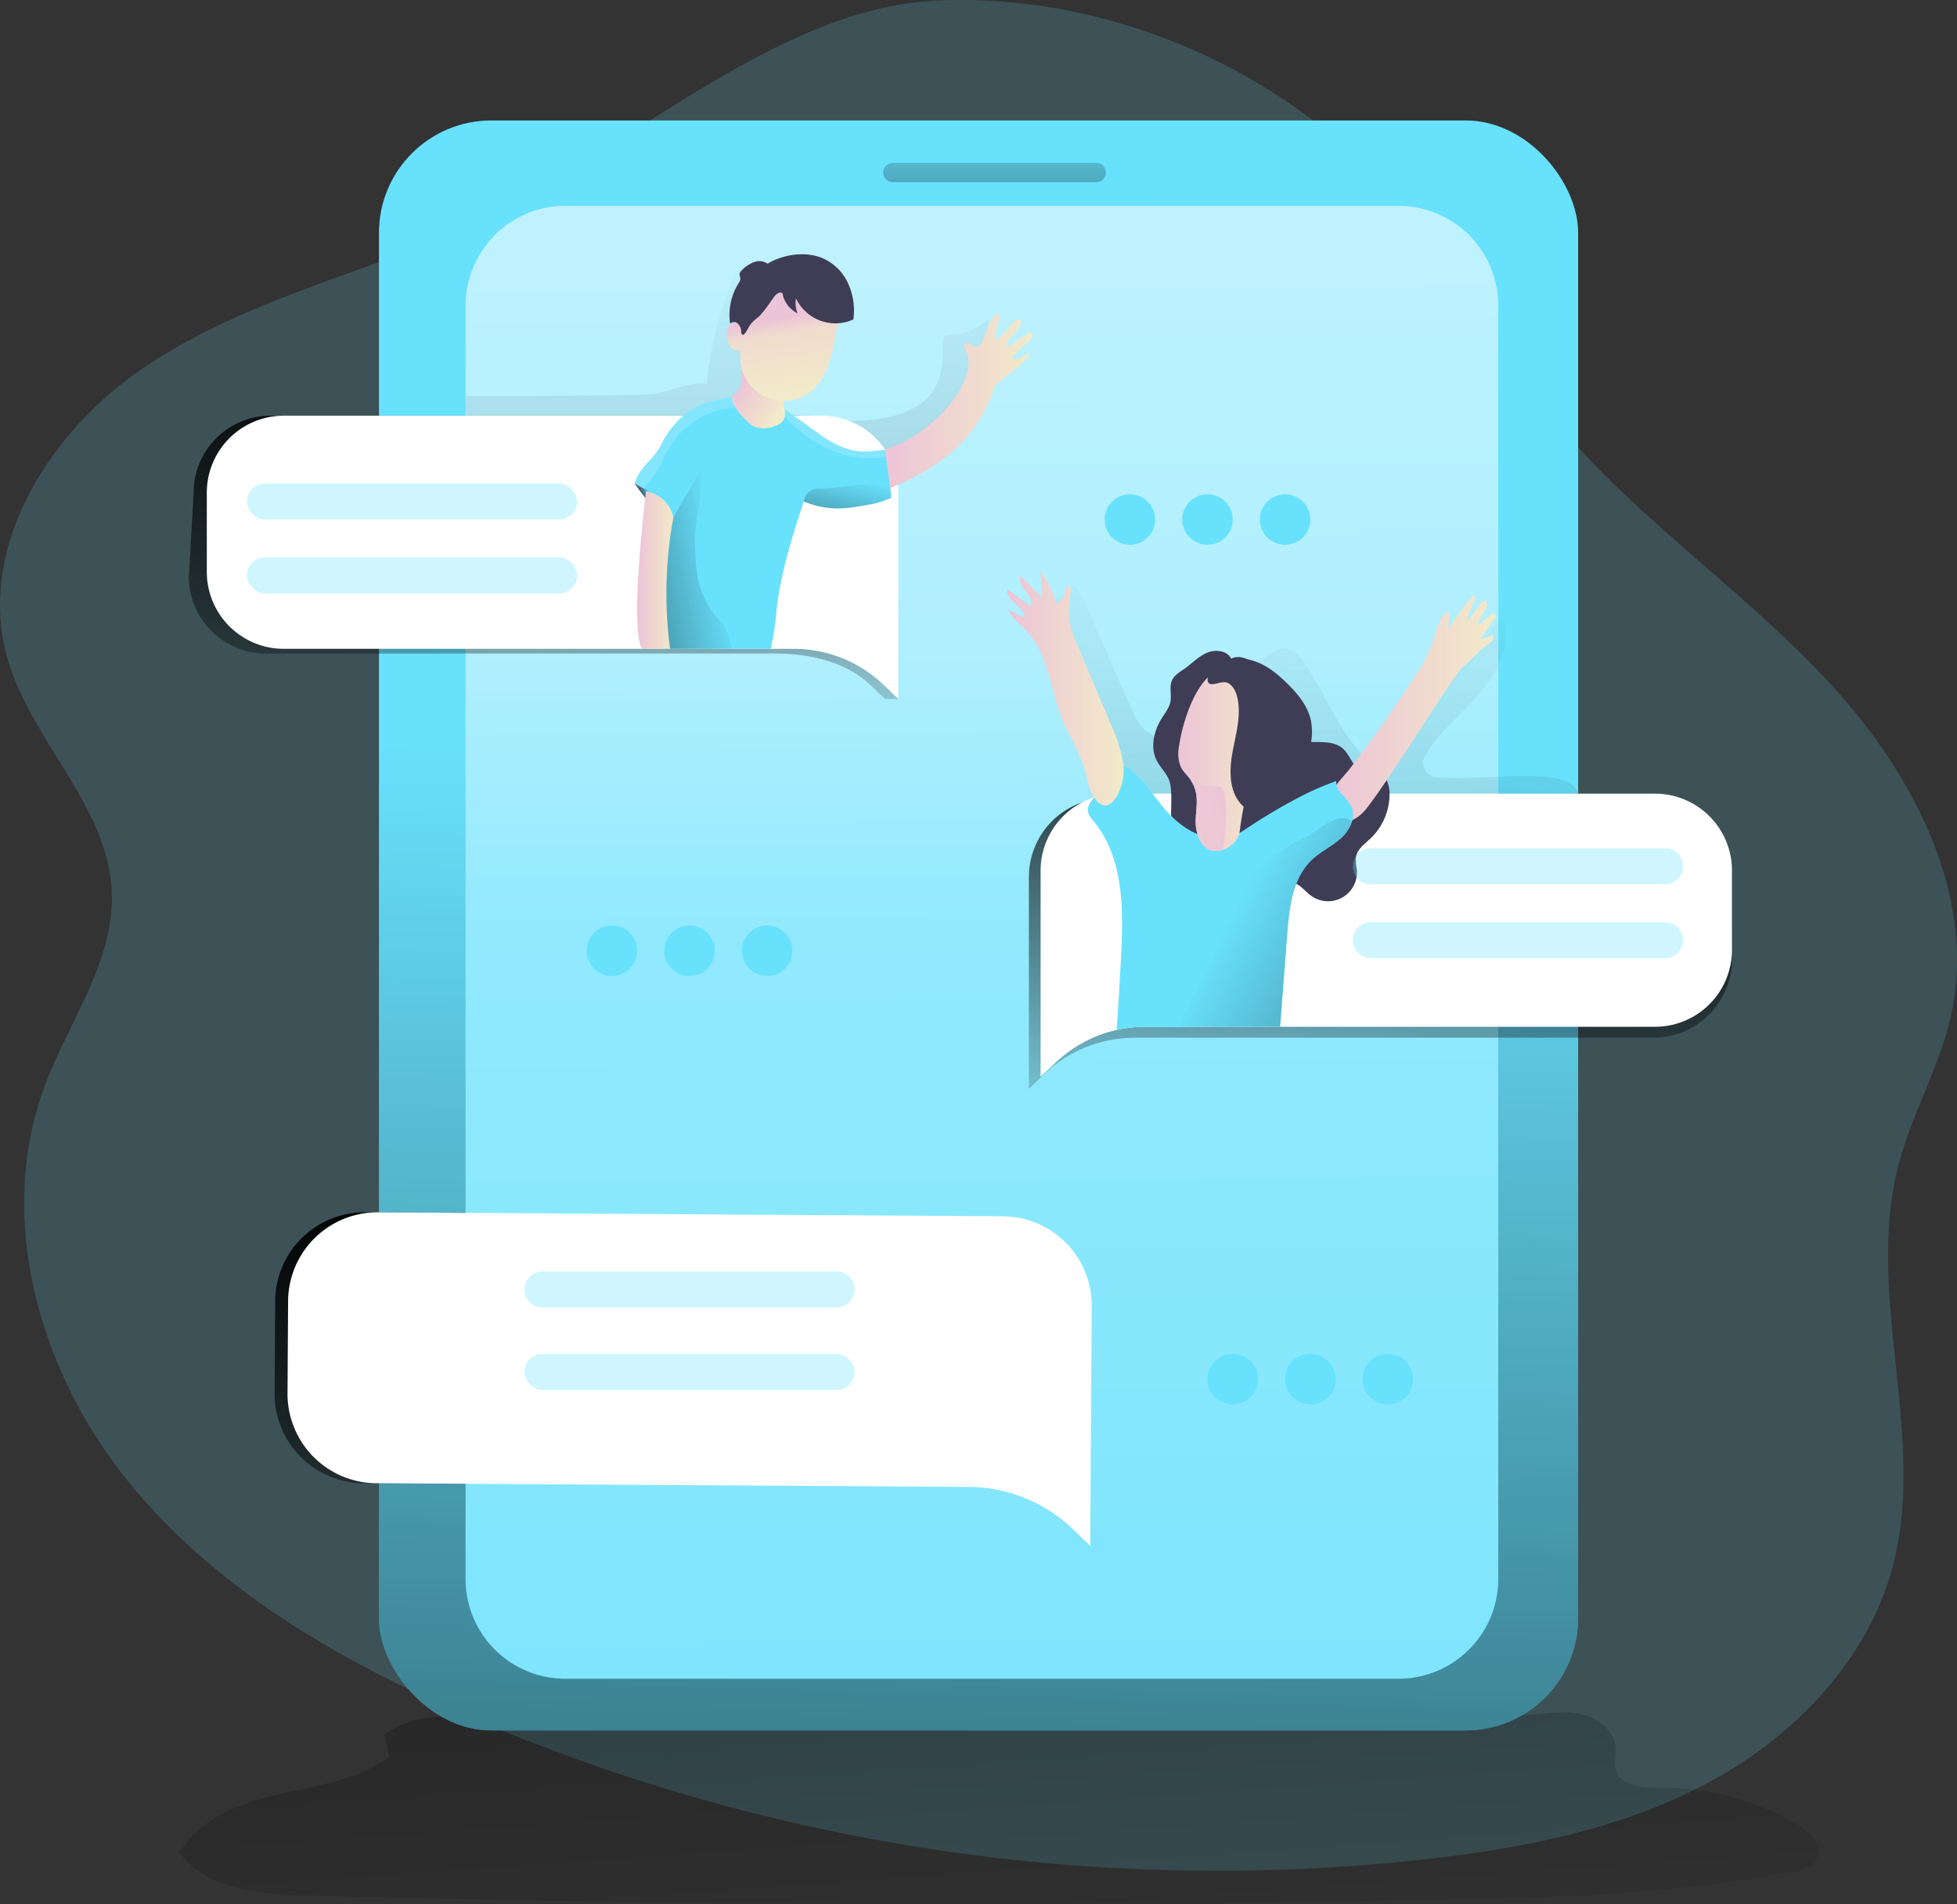 <svg xmlns="http://www.w3.org/2000/svg" xmlns:xlink="http://www.w3.org/1999/xlink" viewBox="0 0 609.98 593.41" class="illustration styles_illustrationTablet__1DWOa">
  <rect x="0" y="0" width="609.98" height="593.41" fill="#333333" stroke="none"/>
  <defs>
    <linearGradient id="d" x1="316.53" y1="649.55" x2="298.51" y2="397.28" gradientUnits="userSpaceOnUse">
      <stop offset="0" stop-opacity="0"/>
      <stop offset=".49" stop-opacity=".2"/>
      <stop offset=".52" stop-opacity=".23"/>
      <stop offset=".99"/>
    </linearGradient>
    <linearGradient id="a" x1="285.52" y1="1139.73" x2="306.45" y2="409.53" gradientTransform="translate(.01 -172)" gradientUnits="userSpaceOnUse">
      <stop offset=".01"/>
      <stop offset="1" stop-opacity="0"/>
    </linearGradient>
    <linearGradient id="e" x1="306.77" y1="534.33" x2="320.08" y2="706.16" gradientTransform="translate(-100.65 -175.59)" xlink:href="#a"/>
    <linearGradient id="f" x1="409.21" y1="985.55" x2="404.91" y2="96.39" gradientTransform="translate(-100.65 -175.59)" gradientUnits="userSpaceOnUse">
      <stop offset=".02" stop-color="#fff" stop-opacity="0"/>
      <stop offset=".58" stop-color="#fff" stop-opacity=".39"/>
      <stop offset=".68" stop-color="#fff" stop-opacity=".68"/>
      <stop offset="1" stop-color="#fff"/>
    </linearGradient>
    <linearGradient id="b" x1="226.34" y1="519.28" x2="228.88" y2="86.81" gradientTransform="matrix(1 0 0 -1 .01 596)" gradientUnits="userSpaceOnUse">
      <stop offset="0" stop-opacity="0"/>
      <stop offset=".99"/>
    </linearGradient>
    <linearGradient id="g" x1="411.53" y1="422.1" x2="380.28" y2="-148.06" xlink:href="#b"/>
    <linearGradient id="h" x1="536.38" y1="379.8" x2="524.88" y2="552.23" gradientTransform="translate(-100.65 -175.59)" xlink:href="#a"/>
    <linearGradient id="i" x1="264.07" y1="265.81" x2="272.97" y2="426.79" gradientTransform="translate(-100.65 -175.59)" xlink:href="#a"/>
    <linearGradient id="c" x1="514.75" y1="396.46" x2="566.88" y2="396.46" gradientTransform="translate(-100.65 -175.59)" gradientUnits="userSpaceOnUse">
      <stop offset="0" stop-color="#ecc4d7"/>
      <stop offset=".42" stop-color="#efd4d1"/>
      <stop offset="1" stop-color="#f2eac9"/>
    </linearGradient>
    <linearGradient id="j" x1="309.99" y1="562.41" x2="309.99" y2="467.8" xlink:href="#b"/>
    <linearGradient id="k" x1="331.55" y1="294.74" x2="344.76" y2="303.24" xlink:href="#c"/>
    <linearGradient id="l" x1="224.94" y1="422.27" x2="146.95" y2="406.51" xlink:href="#b"/>
    <linearGradient id="m" x1="376.46" y1="300.59" x2="422.39" y2="300.59" xlink:href="#c"/>
    <linearGradient id="n" x1="299.25" y1="353.26" x2="310.52" y2="353.26" xlink:href="#c"/>
    <linearGradient id="o" x1="414.55" y1="390.05" x2="450.88" y2="390.05" xlink:href="#c"/>
    <linearGradient id="p" x1="343.32" y1="269.04" x2="348.1" y2="297.55" gradientTransform="translate(-100.65 -175.59)" gradientUnits="userSpaceOnUse">
      <stop offset=".2" stop-color="#ecc4d7"/>
      <stop offset=".37" stop-color="#f0dcce"/>
      <stop offset="1" stop-color="#f2eac9"/>
    </linearGradient>
    <linearGradient id="q" x1="467.9" y1="412.41" x2="495.89" y2="412.41" xlink:href="#c"/>
    <linearGradient id="r" x1="201.95" y1="324" x2="198.77" y2="325.2" gradientTransform="translate(.01 -172)" gradientUnits="userSpaceOnUse">
      <stop offset="0" stop-color="#68e1fd"/>
      <stop offset=".2" stop-color="#5db4cf"/>
      <stop offset=".46" stop-color="#50819b"/>
      <stop offset=".69" stop-color="#475c76"/>
      <stop offset=".87" stop-color="#41455e"/>
      <stop offset=".99" stop-color="#3f3d56"/>
    </linearGradient>
    <linearGradient id="s" x1="366.5" y1="324.38" x2="354.85" y2="372.07" gradientTransform="translate(-100.65 -175.59)" xlink:href="#b"/>
    <linearGradient id="t" x1="485.48" y1="458.32" x2="629.9" y2="537.26" gradientTransform="translate(-100.65 -175.59)" xlink:href="#b"/>
    <linearGradient id="u" x1="487.77" y1="426.19" x2="388.73" y2="455.14" xlink:href="#c"/>
  </defs>
  <path d="M138 74.18C105.72 87.1 71.22 96 42.79 116s-49.93 55.41-40.56 88.88C9.5 230.8 33.74 251.07 34.84 278c.88 21.47-13.32 40.22-20.86 60.34-15.23 40.65-2.06 88 24.89 122s65.8 56.62 105.6 73.94a590.18 590.18 0 0 0 299.88 45.16c30.46-3.42 61.19-9.42 88.19-23.92s50.09-38.53 57.64-68.23c10.27-40.35-8.94-83.9 1.56-124.19 4.11-15.8 12.63-30.23 16.26-46.15 8.73-38.37-12.54-77.56-39.6-106.12s-60.46-50.92-85.2-81.52c-17.14-21.19-29.7-45.84-47.32-66.63C401.26 21.77 345.35-2.37 291.71.19 238.42 2.72 188.25 54.05 138 74.18Z" fill="#68e1fd" opacity=".18" style="isolation:isolate"/>
  <path d="m119.8 540.63 1.53 6.94c-9.94 7.21-22.67 8.93-34.63 11.7s-24.64 7.58-30.81 18.19c8.89 11.52 25.45 12.91 40 13.29q176 4.59 352.17 1.26c37.26-.71 74.73-1.7 111.3-8.87 2.62-.51 5.55-1.27 6.86-3.6 2.24-4-2-8.47-5.87-10.81a81.15 81.15 0 0 0-42.51-11.53c-5.62.07-13-.53-14.29-6-.44-2 .16-4 .09-6-.16-5-4.45-9-9.16-10.5s-9.81-1-14.74-.55c-92.91 8.94-187.25 2-280.47-2.76-14.78-.76-28.68 7.34-43.36 5.46-13.78-1.74-23.75-4.44-36.11 3.78Z" fill="url(#d)"/>
  <rect x="118.12" y="37.54" width="373.77" height="501.74" rx="35.02" fill="#68e1fd"/>
  <rect x="118.12" y="37.54" width="373.77" height="501.74" rx="35.02" fill="url(#a)"/>
  <path d="m308.55 379.05-194.78-1.23a27.85 27.85 0 0 0-28 27.69l-.18 28.7a27.87 27.87 0 0 0 27.69 28.05L298 463.41a47.28 47.28 0 0 1 32.6 13.39l5.17 5 .29-46 .07-11 .11-17.72a27.85 27.85 0 0 0-27.69-28Z" fill="url(#e)"/>
  <path d="M467 95.24V492.1a31.1 31.1 0 0 1-31.08 31.08H176.19a31.07 31.07 0 0 1-31.07-31.07V95.24a31.07 31.07 0 0 1 31.06-31.08h259.71A31.09 31.09 0 0 1 467 95.24Z" fill="#68e1fd"/>
  <path d="M467 95.24V492.1a31.1 31.1 0 0 1-31.08 31.08H176.19a31.07 31.07 0 0 1-31.07-31.07V95.24a31.07 31.07 0 0 1 31.06-31.08h259.71A31.09 31.09 0 0 1 467 95.24Z" opacity=".69" fill="url(#f)" style="isolation:isolate"/>
  <path d="M306.57 111.3c.91-4 1.82-8 1.46-12.08a16.91 16.91 0 0 1-11.86 5.11 2.65 2.65 0 0 0-1.54.29 2.6 2.6 0 0 0-.79 2.27c0 4.91-.08 10.09-2.59 14.3s-6.83 6.6-11.34 8c-10 3.18-20.79 1.79-31.14.19-2.37-.37-4.85-.79-6.73-2.27-2.55-2-3.42-5.56-3.08-8.78s1.72-6.23 3-9.23c2-4.75 3.63-9.82 3.1-14.93s-3.78-10.24-8.76-11.5a6.39 6.39 0 0 0-6.1 1.33 9 9 0 0 0-1.78 3 119.74 119.74 0 0 0-8.16 32.63c-5.78-.54-11.29 2.4-17 3.2-3.67.52-54.4.78-58.09.53 0 0-.52 5.83.85 7.71s8.81 1.91 11 2.74c15.59 6 32.74 5.61 49.36 7.13 28.38 2.59 62.49 11.67 87.55-6.65 7.79-5.7 10.56-13.85 12.64-22.99Z" opacity=".6" fill="url(#b)" style="isolation:isolate"/>
  <path d="M345.73 245.59c.49-9.53-2.35-18.94-6.19-27.68s-8.67-17-12.49-25.75c-1-2.21-1.68-5.23.26-6.66.6 1.5 2.93 1.07 4.09-.06s2-2.75 3.61-3.12A75.17 75.17 0 0 1 340.9 194l11.36 26c1.21 2.78 2.48 5.65 4.77 7.63 3.55 3.06 8.77 3.35 13.32 3.24a62.49 62.49 0 0 0 9-.9c3.33-.58 7.1-1.54 9.06-4.38 3-4.4.14-10.65 2-15.66a12.7 12.7 0 0 1 4.1-5.24c2.31-1.87 5.49-3.33 8.19-2.08a9 9 0 0 1 3.27 3.14c7 9.76 10.91 21.72 19.38 30.21a19.35 19.35 0 0 0 13.08-5.28c3.42-3.25 6-7.27 8.67-11.14 4.6-6.64 9.63-13 14.66-19.28l5.42-6.81a1.32 1.32 0 0 1 .62-.5c.62-.16 1 .63 1.18 1.26 2 9.19-4.06 18.11-10.56 24.89-5 5.23-10.73 10.28-14.25 16.47a4.46 4.46 0 0 0 1.68 6.09 4.51 4.51 0 0 0 1.82.57c11.86 1 24-1.33 35.94.12 3.61.44 7.84 1.79 8.43 5.6a6 6 0 0 1-2 5.2c-2.54 2.42-6 2.9-9.36 3.31-37.83 4.65-76 6-114.08 7.25a13 13 0 0 1-4.47-.37c-3.16-1-5-4.24-6.79-7a50.17 50.17 0 0 0-9.61-10.75Z" opacity=".6" fill="url(#g)" style="isolation:isolate"/>
  <path d="M539.85 273.41v25.36a24.5 24.5 0 0 1-24.36 24.64H353.87A40.84 40.84 0 0 0 325.23 335l-4.54 4.39v-66a24.6 24.6 0 0 1 17-23.46 24.16 24.16 0 0 1 7.41-1.16h170.4a24.49 24.49 0 0 1 24.35 24.64Z" fill="url(#h)"/>
  <path d="m275.81 153.55 4.2 64.28h-4.2l-4.46-4.29c-7.58-7.27-19.12-9.87-29.61-9.87H82.86a24 24 0 0 1-24-24l1.49-26.12a24 24 0 0 1 24-24h167.5A23.9 23.9 0 0 1 271.66 140a23.74 23.74 0 0 1 4.15 13.55Z" fill="url(#i)"/>
  <path d="M280 153.55v64.28l-4.47-4.29a40.6 40.6 0 0 0-28.14-11.33H88.46a24 24 0 0 1-24-24v-24.66a24 24 0 0 1 24-24H256A23.92 23.92 0 0 1 275.81 140a23.75 23.75 0 0 1 4.19 13.55ZM539.85 271.35V296a24 24 0 0 1-24 24H357a40.65 40.65 0 0 0-28.15 11.33l-4.5 4.26v-64.24a24 24 0 0 1 23.9-24h167.63a24 24 0 0 1 23.97 24Z" fill="#fff"/>
  <path d="M364.11 242.47c-1-2-2.6-3.52-3.58-5.46-2.1-4.14-.87-9.28 1.61-13.2 1-1.63 2.3-3.2 2.67-5.09.43-2.22-.43-4.64.5-6.7.76-1.66 2.48-2.62 4-3.68 2.31-1.65 4.31-3.81 6.92-4.91s6.23-.7 7.51 1.84c2.41-1.19 5.46-.11 7.26 1.87s2.6 4.68 3.15 7.3a62.83 62.83 0 0 0 2.06 8.88c1.06 2.85 2.92 5.56 5.67 6.85 5.34 2.5 12.78-.74 17 3.42 2.16 2.15 2.93 5.95 5.86 6.77 1.51.42 3.15-.13 4.65.27 2.59.7 3.66 3.83 3.72 6.51a19.11 19.11 0 0 1-5.87 14.1c-1.86 1.77-4.24 3.42-4.62 6a18.22 18.22 0 0 0 .3 3.9 9 9 0 0 1-14.37 7.94c-2.12-1.58-3.91-4.23-6.55-4.11a7.21 7.21 0 0 0-3.2 1.28 22.72 22.72 0 0 1-6.8 3.15 7.78 7.78 0 0 1-7.05-1.62c-1.5-1.47-2.06-3.61-2.79-5.59-1.18-3.2-3.33-6.49-6.68-7.13-1.44-.27-2.93 0-4.37-.24-9.76-1.57-4.03-16.36-7-22.35Z" fill="#3f3d56"/>
  <path d="M442.27 208.86a45.62 45.62 0 0 0 5.44-12.5 15.74 15.74 0 0 1 2.5-5.14.87.87 0 0 1 1.57.6l-.4 4c2-2.32 4.37-6.57 7.72-10.1a.49.49 0 0 1 .69 0 .5.5 0 0 1 .11.51l-2.7 6.77a.27.27 0 0 0 .18.34.27.27 0 0 0 .28-.08l4-5.39c2.17-1.56 1.92.73 1.72 1.27l-2.61 5a.33.33 0 0 0 .52.38 36 36 0 0 1 3.63-3.12.84.84 0 0 1 1.2 1.11l-4 5.59c-.48.67-.89 1.06-.07 1l2.88-1.06c.86-.34.45 1.63-.3 2.16-4.19 3-5.89 5.34-8.79 7.83s-21.51 33.18-30 44.06c-3.09 3.95-9 6.58-11.39.22-1.79-4.82 3.7-9.33 6.34-12.82q11.36-14.83 21.48-30.63Z" fill="url(#c)"/>
  <path d="m312.58 379.05-194.78-1.23a27.85 27.85 0 0 0-28 27.69l-.18 28.7a27.87 27.87 0 0 0 27.69 28.05L302 463.41a47.28 47.28 0 0 1 32.65 13.39l5.17 5 .29-46 .07-11 .11-17.72a27.85 27.85 0 0 0-27.69-28Z" fill="#fff"/>
  <path d="M278.29 50.77h63.42a3 3 0 0 1 3 3 3 3 0 0 1-3 3h-63.42a3 3 0 0 1-3-3 3 3 0 0 1 3-3Z" fill="url(#j)"/>
  <path d="M277.83 155.13c-5.28 2.28-6.21 1.92-11.86 2.91s-10.07.27-15.45-1.74c-3.69 11.26-7.61 23.56-8.61 35.36a78.34 78.34 0 0 1-1.71 10.55h-34c-.1-.76-.19-1.54-.27-2.35a174.37 174.37 0 0 1 .37-32.63 19 19 0 0 0 .17-2 6.85 6.85 0 0 0-.12-1.63 10.83 10.83 0 0 0-1.42-3.25c-1.35-2.37-4.61-6-6.42-8.63-.24-.36-.46-.7-.64-1 1.09-5 5.9-7.45 8.14-12a28.11 28.11 0 0 1 6.93-9.11 21.66 21.66 0 0 1 3-2.12c3.84-2.23 8.27-3.12 12.69-3.79.69-.11 1.37-.21 2.06-.3a18.12 18.12 0 0 0 9.71 3.46 12.93 12.93 0 0 1 3.28.35 9.41 9.41 0 0 1 2.52 1.44l1.34 1c2.46 1.75 4.92 3.52 7.38 5.28a36.45 36.45 0 0 0 5.43 3.42c6.17 2.92 8.72 2.65 15.5 1.79.79 4.27 1.59 10.58 1.98 14.99Z" fill="#68e1fd"/>
  <path d="M228.58 123.41c-1.77 1.63 3.38 7.26 5.25 8.78s4.71 1.51 7.08.81c1.58-.46 3.26-1.35 3.69-2.95a7.94 7.94 0 0 0-.31-3.39c-.43-2.35 0-4.82-.64-7.14a11.31 11.31 0 0 0-4.15-5.83c-1.85-1.45-6.84-5.3-7.87-1.45-1.12 4.1 1.09 7.33-3.05 11.17Z" fill="url(#k)"/>
  <path d="M228.18 202.21h-21a25.45 25.45 0 0 0-1.29-2.35 2.44 2.44 0 0 0-.35-.43 7.37 7.37 0 0 1-1.85-3.48 44.2 44.2 0 0 1 1.25-28.3 6.89 6.89 0 0 1 1.49-2.44c1.08-1.15 2.3-1.71 3.45-3.83 2.27-4.17 6.6-11.28 8.74-15.51.85 8.21-2.34 15.82-2 24.06.17 4.8.35 9.68 2 14.2a27.4 27.4 0 0 0 6.34 9.93c1.04 1.19 2.67 5.12 3.22 8.15Z" fill="url(#l)"/>
  <path d="M275.81 140.07s1.77 12.91 1.7 12.17 25.25-7.64 32.48-31.61a9.23 9.23 0 0 1 2-2.09c9-6.72 10.4-9.55 7.71-7.9a7.11 7.11 0 0 1-4.76 1.21 23 23 0 0 0 2.75-2.74c1.06-1.29 3.38-2.62 3.95-4.18a1.08 1.08 0 0 0 .1-.56.8.8 0 0 0-.85-.57 2.3 2.3 0 0 0-1 .4A36.72 36.72 0 0 0 316 107c-.77.63-2.89 1.48-2.16 0 1.14-2.35 3.67-3.91 4.34-6.43a1 1 0 0 0-.06-.87c-.26-.32-.78-.22-1.16 0-1.37.62-5.5 6.29-6.51 6.16s1.09-6.06 1.17-7.2c0-.31 0-.68-.27-.83a.75.75 0 0 0-.84.23c-2.64 2.18-3 6-4.7 9a2.17 2.17 0 0 1-1.15 1.12c-1.09.32-2-.92-3.11-1.17a.91.91 0 0 0-.61 0c-.61.27-.52 1.22-.15 1.78 5 7.62-7.73 25.95-24.98 31.28Z" fill="url(#m)"/>
  <path d="M201.35 153.13s-5.25 42.26-1.23 49.08h8.73a131.9 131.9 0 0 1 1-40.83s-.77-6.65-8.5-8.25Z" fill="url(#n)"/>
  <rect x="76.95" y="150.68" width="102.94" height="11.25" rx="5.62" fill="#68e1fd" opacity=".32" style="isolation:isolate"/>
  <rect x="76.95" y="173.71" width="102.94" height="11.25" rx="5.62" fill="#68e1fd" opacity=".32" style="isolation:isolate"/>
  <path d="M519 275.59h-91.7a5.63 5.63 0 0 1-5.63-5.62 5.62 5.62 0 0 1 5.62-5.62H519a5.62 5.62 0 0 1 5.62 5.62 5.62 5.62 0 0 1-5.62 5.62ZM519 298.62h-91.7a5.63 5.63 0 0 1-5.63-5.62 5.61 5.61 0 0 1 5.63-5.59H519a5.62 5.62 0 0 1 5.62 5.62 5.63 5.63 0 0 1-5.62 5.59ZM260.77 407.5h-91.69a5.63 5.63 0 0 1-5.63-5.62 5.63 5.63 0 0 1 5.63-5.63h91.69a5.62 5.62 0 0 1 5.62 5.62 5.62 5.62 0 0 1-5.61 5.63Z" fill="#68e1fd" opacity=".32" style="isolation:isolate"/>
  <rect x="163.46" y="421.95" width="102.94" height="11.25" rx="5.62" fill="#68e1fd" opacity=".32" style="isolation:isolate"/>
  <path d="M421.35 256.26a12 12 0 0 1-3.29 4.92c-2.79 2.55-6.33 4.15-9.08 6.74-6.1 5.74-7.11 14.91-7.75 23.26L399 320h-42a40.86 40.86 0 0 0-8.95 1q.81-11.6 1.4-23.2c.74-14.53.77-30.51-8.49-41.74a6.57 6.57 0 0 1-1.9-3.39c-.12-1.49.89-2.81 1.84-4 .06-.06.1-.12.16-.19l6.18-7.55a4.45 4.45 0 0 1 2.82-2 4 4 0 0 1 2.67 1.26 50.94 50.94 0 0 1 6.48 7.13c1.27 1.6 2.51 3.22 3.83 4.78 6.23 7.36 15.74 12.54 24.72 6.64A176.68 176.68 0 0 1 407 247.41a96.56 96.56 0 0 1 9.51-4c-.19 1.55.64 2.81 1.67 4a20.51 20.51 0 0 1 2.9 3.73 6.69 6.69 0 0 1 .27 5.12Z" fill="#68e1fd"/>
  <path d="M348.11 248.15a16.53 16.53 0 0 0 1.8-11.32 48.5 48.5 0 0 0-3.66-11.08l-10.54-25a32.53 32.53 0 0 1-2.19-6.36c-.73-3.74-.14-7.6.45-11.36a2.72 2.72 0 0 0-2 .2 5.09 5.09 0 0 1-2.74 5 27.76 27.76 0 0 0-5-10.34q.39 4.19.58 8.4-3.3-3.39-6.62-6.76c-1.71 3 4.44 6.19 3 9.35l-7.26-5.23c-.53 3.56 5.23 5.24 5.54 8.84l-5.21-2.43c1.1 2.69 3.65 4.44 5.67 6.54 7.42 7.81 7.42 19.9 12.06 29.61 2.66 5.59 5.51 10.16 6.71 16.27.9 4.59 4.85 13 9.41 5.67Z" fill="url(#o)"/>
  <circle cx="190.72" cy="296.3" r="7.87" fill="#68e1fd"/>
  <circle cx="214.91" cy="296.3" r="7.87" fill="#68e1fd"/>
  <circle cx="239.1" cy="296.3" r="7.87" fill="#68e1fd"/>
  <circle cx="384.24" cy="429.82" r="7.87" fill="#68e1fd"/>
  <circle cx="408.42" cy="429.82" r="7.87" fill="#68e1fd"/>
  <circle cx="432.6" cy="429.82" r="7.87" fill="#68e1fd"/>
  <circle cx="352.18" cy="161.92" r="7.87" fill="#68e1fd"/>
  <circle cx="376.37" cy="161.92" r="7.87" fill="#68e1fd"/>
  <circle cx="400.55" cy="161.92" r="7.87" fill="#68e1fd"/>
  <path d="M258.84 111.79c-1.08 3.76-2.86 7.46-5.87 10a13.55 13.55 0 0 1-22.17-11.71c0-.31 0-.69-.22-.87a1.11 1.11 0 0 0-.72 0c-1.47.15-2.56-1.37-3-2.77a6.16 6.16 0 0 1-.29-3.32 3.19 3.19 0 0 1 2.13-2.39 2.18 2.18 0 0 1 2.66 1.43 13.6 13.6 0 0 1 2-5.86 22.13 22.13 0 0 1 4.48-6.2 14.15 14.15 0 0 1 14.47-2.28 16.12 16.12 0 0 1 9.11 9.72c.58 2-.27 3.73-.66 5.68-.65 2.78-1.1 5.78-1.92 8.57Z" fill="url(#p)"/>
  <path d="M232.06 104.05a.7.7 0 0 1-.51.28c-.39 0-.49-.54-.52-.92a3.59 3.59 0 0 0-1-2.52 1.73 1.73 0 0 0-2.45 0 18.62 18.62 0 0 1 2.64-12.65 2.62 2.62 0 0 0 .55-1.25c0-.59-.34-1.17-.23-1.75a2.12 2.12 0 0 1 .73-1.06A10.46 10.46 0 0 1 235 81.7a4.59 4.59 0 0 1 4.25.48 21.14 21.14 0 0 1 10.51-2.93 16.91 16.91 0 0 1 6.3 1.07 15.77 15.77 0 0 1 8.23 7.87A20.76 20.76 0 0 1 266 99.56 13.6 13.6 0 0 1 248.11 93a8.25 8.25 0 0 0 .49 4.66 8.74 8.74 0 0 1-4.72-6.25c-.75-.7-1.89.19-2.51 1-1.6 2.11-3.08 4.59-5 6.4A15.29 15.29 0 0 0 234 101c-.77.94-1.09 2.15-1.94 3.05Z" fill="#3f3d56"/>
  <path d="M386.4 259.15c-.35 2.79-2.95 5.19-5.78 5.87a6.28 6.28 0 0 1-2.2.18c-4-.41-5.82-5.35-5.74-9.38s1-8.14-.84-11.57c0-.11-.11-.22-.17-.33-1-1.77-2.75-3.09-3.64-4.94a11.35 11.35 0 0 1-.52-6.57c1.19-8.36 7.74-30.45 20.36-22.18 3.27 2.14 5.22 5.84 6.34 9.58 3.96 13.19-4.5 12.96-7.81 39.34Z" fill="url(#q)"/>
  <path d="M382.87 212.93c1.69 1 2.53 3 2.91 5 1.09 5.55-.68 11.21-1.67 16.78s-1 12 2.91 16.1l.09.1a8 8 0 0 0 11.31.1 7.85 7.85 0 0 0 1.77-2.6c.19-.43.41-.85.64-1.26 1.52-2.69 3.64-5 5.15-7.7a23.79 23.79 0 0 0 2.52-7.27 19.32 19.32 0 0 0 .05-7.87c-1-4.36-4-8-7.14-11.11s-6.33-5.73-10.3-7.11-8.71-1.16-12 1.43c-1 .8-3.75 4-2.32 5.4 1.21 1.08 4.31-1.07 6.08.01Z" fill="#3f3d56"/>
  <path fill="url(#r)" d="m202.38 153.13-4.57-2.45 3.31 4.51.22-2.06h1.04z"/>
  <path d="M250.52 156.3a4.57 4.57 0 0 1 4.78-4c4.48-.13 21.86-2.42 21.86-2.42l.67 5.28s-15.37 6.5-27.31 1.14Z" fill="url(#s)"/>
  <path d="M275.81 140.07v2.34s-15.19 4.09-31.22-12.41l-1-2.83a9.41 9.41 0 0 1 2.52 1.44l1.34 1 7.38 5.28a36.45 36.45 0 0 0 5.43 3.42c6.17 2.92 8.72 2.65 15.5 1.79ZM229.41 127.18s-15.79-.77-23.29 17.23c-1.61 3.84-5.57 7.76-5.57 7.76l-2.08-.44c-.24-.36-.46-.7-.64-1 1.09-5 5.9-7.45 8.14-12a28.11 28.11 0 0 1 6.93-9.11 21.66 21.66 0 0 1 3-2.12c3.84-2.23 8.27-3.12 12.69-3.79Z" fill="#fff" opacity=".18" style="isolation:isolate"/>
  <path d="M421.35 256.26a12 12 0 0 1-3.29 4.92c-2.79 2.55-6.33 4.15-9.08 6.74-6.1 5.74-7.11 14.91-7.75 23.26L399 320h-31.73s17.29-35.12 22-44.42 19.11-15.42 19.11-15.42c11.22-8.7 12.97-3.9 12.97-3.9Z" fill="url(#t)"/>
  <path d="M381.12 264.53a2.32 2.32 0 0 1-.5.49 6.28 6.28 0 0 1-2.2.18c-4-.41-5.82-5.35-5.74-9.38s1.57-7.92-1.77-13c1.75 1.27 4.07 2.06 9.15 2.39 3.67.2 1.47 18.79 1.06 19.32Z" fill="url(#u)"/>
</svg>
